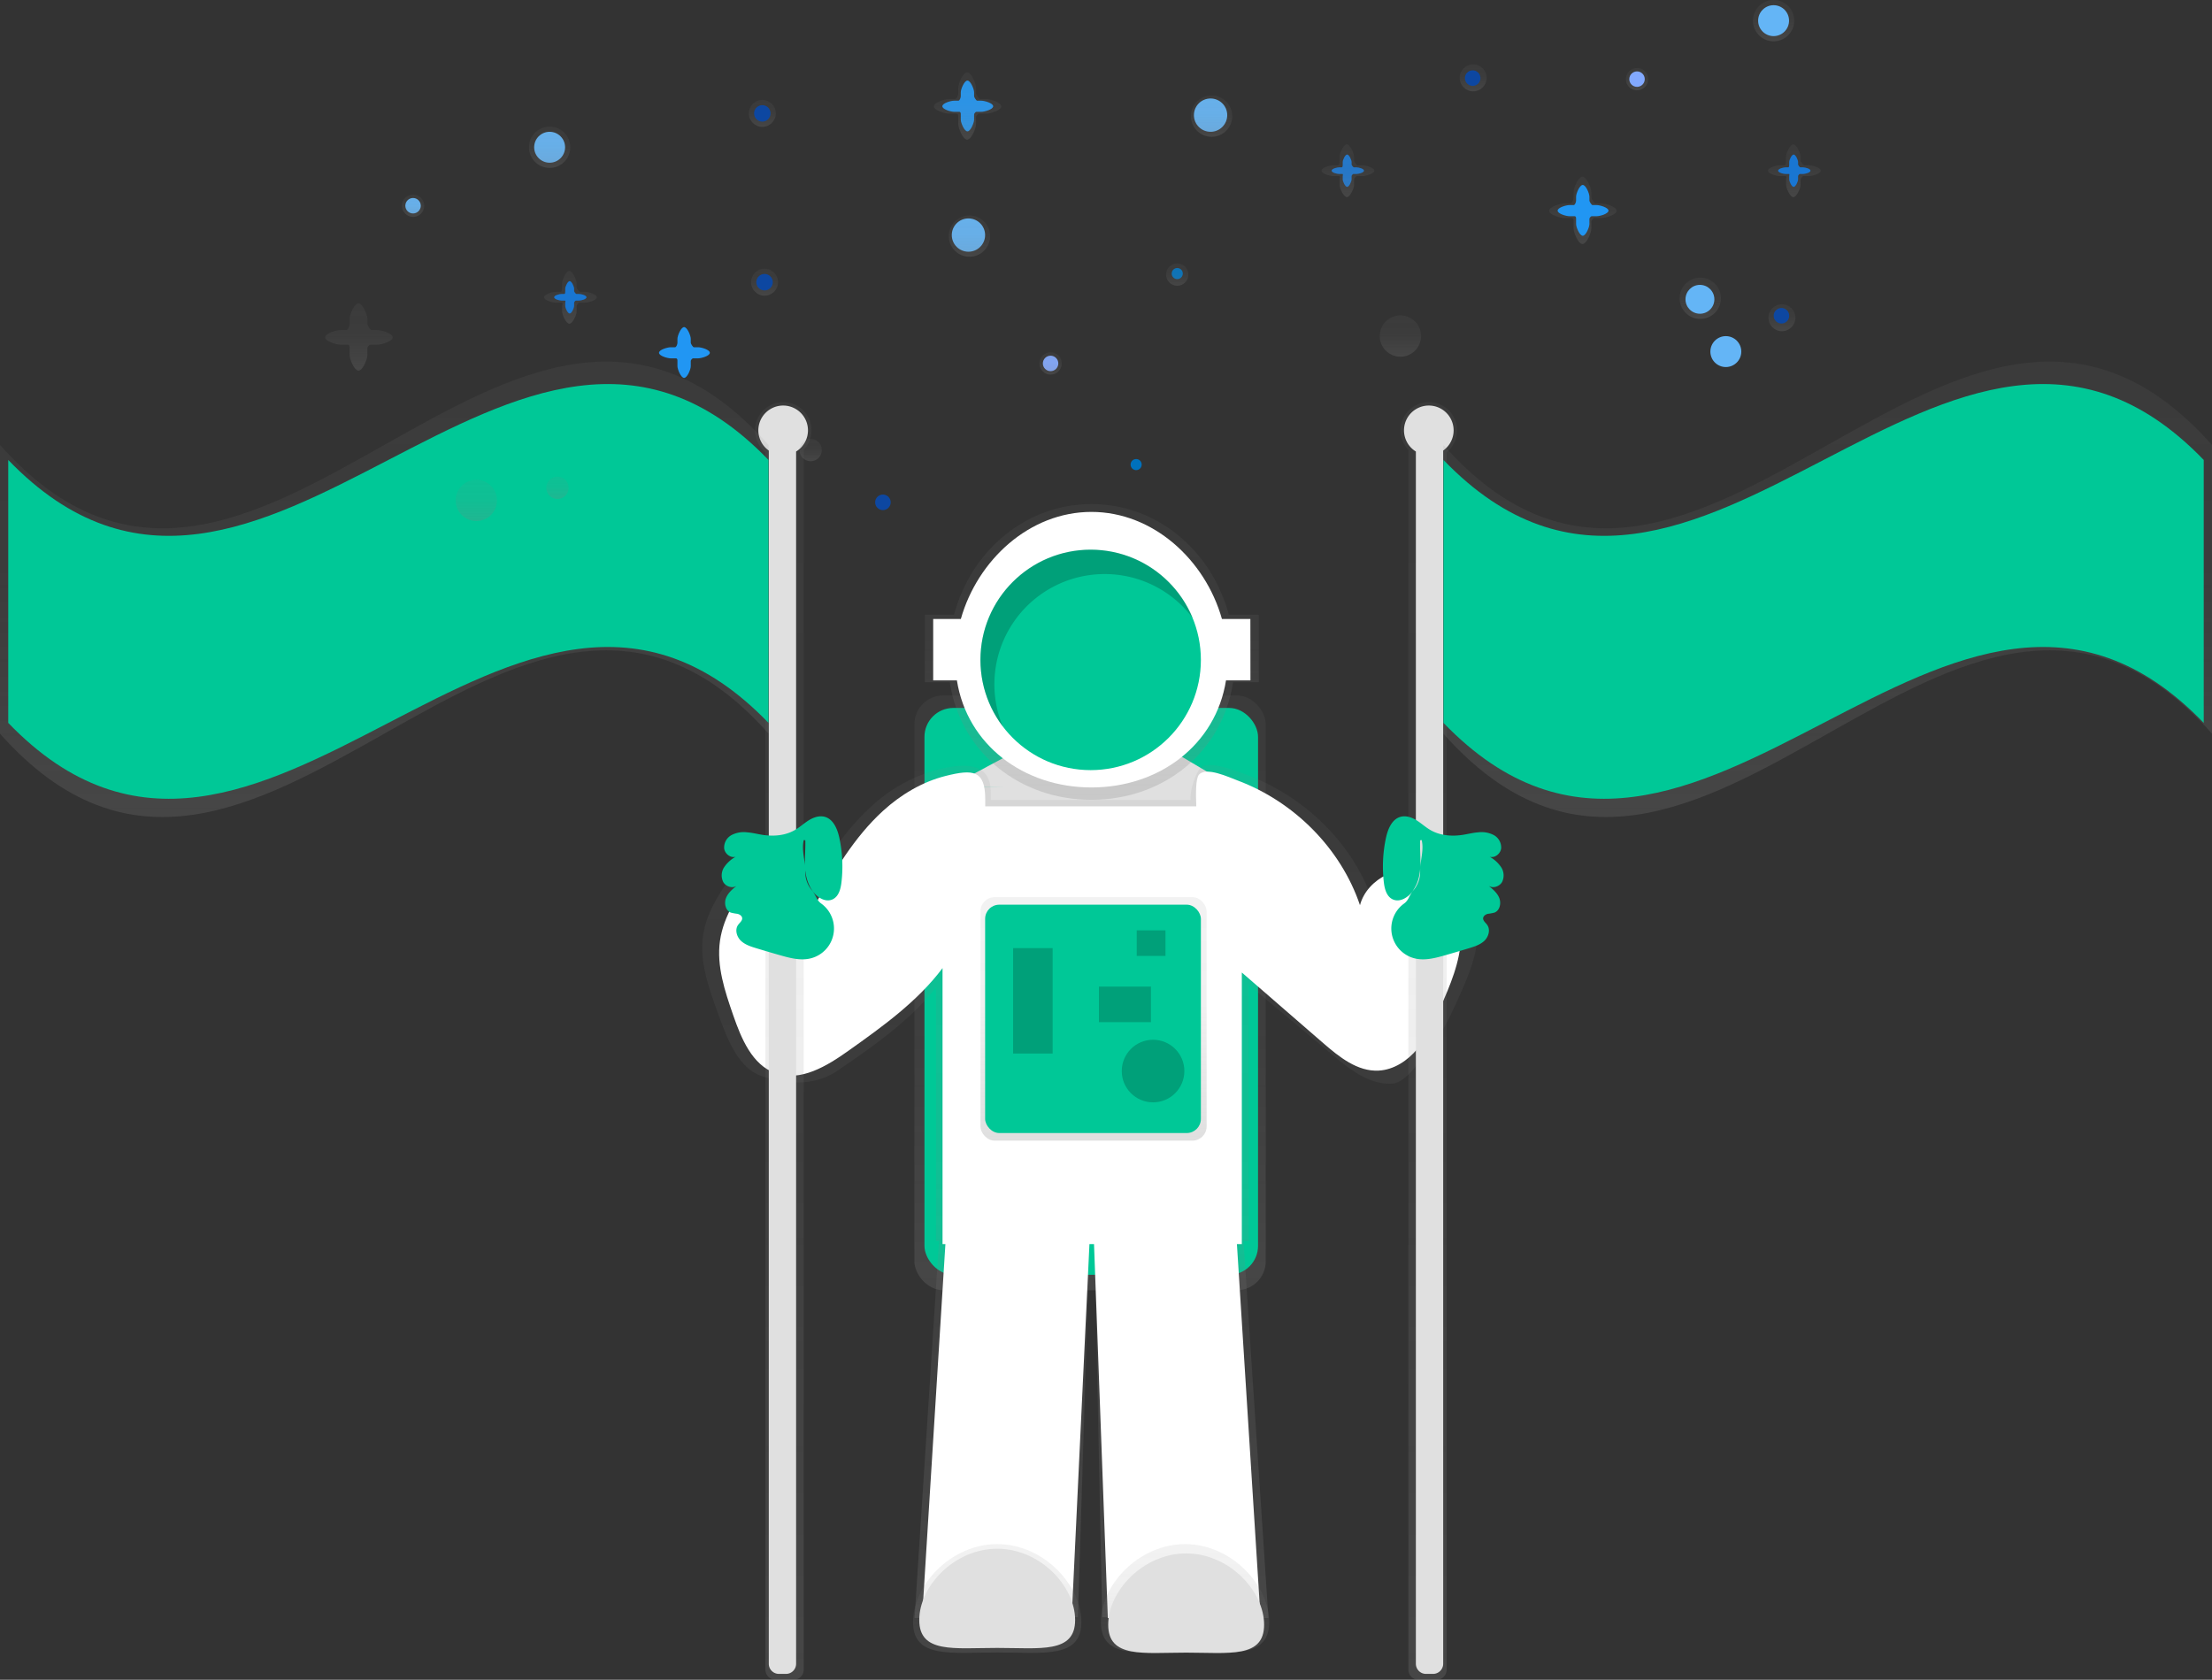 <svg id="a436c0d8-8277-40dc-b635-e2bbd8af3ae8" data-name="Layer 1" xmlns="http://www.w3.org/2000/svg" xmlns:xlink="http://www.w3.org/1999/xlink" width="995.79" height="756.3" viewBox="0 0 995.79 756.3"><rect x="0" y="0" width="995.79" height="756.3" fill="#333333" stroke="none"/><defs><linearGradient id="afc558c8-c8c4-43a0-9ff8-36c738bcadf8" x1="263.72" y1="238.68" x2="263.72" y2="208.45" gradientUnits="userSpaceOnUse"><stop offset="0" stop-color="gray" stop-opacity="0.25"/><stop offset="0.54" stop-color="gray" stop-opacity="0.12"/><stop offset="1" stop-color="gray" stop-opacity="0.1"/></linearGradient><linearGradient id="be82fdd5-66ab-49fc-8aef-9500b2c1a08e" x1="537.72" y1="134.68" x2="537.72" y2="104.45" xlink:href="#afc558c8-c8c4-43a0-9ff8-36c738bcadf8"/><linearGradient id="b48d588d-308d-4a6b-9b06-bb920dd362b3" x1="814.72" y1="181.68" x2="814.72" y2="151.45" xlink:href="#afc558c8-c8c4-43a0-9ff8-36c738bcadf8"/><linearGradient id="fc40df44-a3eb-403a-93a3-c2e14ff8183d" x1="358.87" y1="217.6" x2="358.87" y2="193.82" xlink:href="#afc558c8-c8c4-43a0-9ff8-36c738bcadf8"/><linearGradient id="b9a74a8c-4f86-4b12-a01e-b38b12640f79" x1="708.87" y1="160.6" x2="708.87" y2="136.82" xlink:href="#afc558c8-c8c4-43a0-9ff8-36c738bcadf8"/><linearGradient id="e1cc7b1e-4a38-4d88-bc31-d957dc0e789b" x1="909.87" y1="160.6" x2="909.87" y2="136.82" xlink:href="#afc558c8-c8c4-43a0-9ff8-36c738bcadf8"/><linearGradient id="a786e464-0004-4162-bf9c-1c77ea556f3f" x1="343.18" y1="57.12" x2="343.18" y2="44.98" xlink:href="#afc558c8-c8c4-43a0-9ff8-36c738bcadf8"/><linearGradient id="ed7113af-a3f6-4b83-ad2a-4145c0897ac0" x1="344.18" y1="133.12" x2="344.18" y2="120.98" xlink:href="#afc558c8-c8c4-43a0-9ff8-36c738bcadf8"/><linearGradient id="bcce56f4-6100-452c-94c0-0e4dd07d63d7" x1="663.18" y1="41.12" x2="663.18" y2="28.98" xlink:href="#afc558c8-c8c4-43a0-9ff8-36c738bcadf8"/><linearGradient id="f80e6619-6a6a-4d27-b58b-13c487a3d966" x1="802.18" y1="149.12" x2="802.18" y2="136.98" xlink:href="#afc558c8-c8c4-43a0-9ff8-36c738bcadf8"/><linearGradient id="f9495c88-7725-4ca5-9368-72e54c981d92" x1="490.73" y1="580.9" x2="490.73" y2="313.1" xlink:href="#afc558c8-c8c4-43a0-9ff8-36c738bcadf8"/><linearGradient id="b82d2768-795c-4dc2-9de8-934b40644624" x1="592.83" y1="800.34" x2="592.83" y2="416.27" xlink:href="#afc558c8-c8c4-43a0-9ff8-36c738bcadf8"/><linearGradient id="e991d392-04f4-4018-b9d8-24ee41179e03" x1="593.61" y1="431.93" x2="593.61" y2="298.81" xlink:href="#afc558c8-c8c4-43a0-9ff8-36c738bcadf8"/><linearGradient id="f4033a33-768d-491b-9f07-cdde246aef8f" x1="551.03" y1="816.05" x2="551.03" y2="767.07" xlink:href="#afc558c8-c8c4-43a0-9ff8-36c738bcadf8"/><linearGradient id="bd26dae2-ae14-4e05-844d-7f17be67c7f9" x1="635.59" y1="816.05" x2="635.59" y2="767.07" xlink:href="#afc558c8-c8c4-43a0-9ff8-36c738bcadf8"/><linearGradient id="a2f70ec8-8dd0-4c65-80e1-e3da54a3f4f7" x1="745.34" y1="828.15" x2="745.34" y2="252.93" xlink:href="#afc558c8-c8c4-43a0-9ff8-36c738bcadf8"/><linearGradient id="e5b0ae8b-f5f0-41eb-bef6-53438e13ac16" x1="924.91" y1="439.7" x2="924.91" y2="234.67" xlink:href="#afc558c8-c8c4-43a0-9ff8-36c738bcadf8"/><linearGradient id="f0273ade-576a-4ad8-9a6f-7fc7971c2987" x1="436.34" y1="828.15" x2="436.34" y2="252.93" gradientTransform="matrix(-1, 0, 0, 1, 891, 0)" xlink:href="#afc558c8-c8c4-43a0-9ff8-36c738bcadf8"/><linearGradient id="e88a7565-ba81-4ab7-95f1-6629f0af5c08" x1="615.91" y1="439.7" x2="615.91" y2="234.67" gradientTransform="matrix(-1, 0, 0, 1, 891, 0)" xlink:href="#afc558c8-c8c4-43a0-9ff8-36c738bcadf8"/><linearGradient id="bf514d7a-d100-48d8-89e1-e526b58397db" x1="492.29" y1="513.56" x2="492.29" y2="403.93" xlink:href="#afc558c8-c8c4-43a0-9ff8-36c738bcadf8"/><linearGradient id="a76115cf-cd8c-4176-9a3c-9a73b10c4903" x1="798.43" y1="18.6" x2="798.43" y2="0" xlink:href="#afc558c8-c8c4-43a0-9ff8-36c738bcadf8"/><linearGradient id="a32a47df-12b4-443d-9765-8cd8524a5228" x1="765.43" y1="143.6" x2="765.43" y2="125" xlink:href="#afc558c8-c8c4-43a0-9ff8-36c738bcadf8"/><linearGradient id="be475b5a-0363-4725-9e86-39c6835f7bb0" x1="630.43" y1="160.6" x2="630.43" y2="142" xlink:href="#afc558c8-c8c4-43a0-9ff8-36c738bcadf8"/><linearGradient id="ba4f5741-eaf0-4ada-8124-dbf7ca11ac85" x1="545.43" y1="61.6" x2="545.43" y2="43" xlink:href="#afc558c8-c8c4-43a0-9ff8-36c738bcadf8"/><linearGradient id="ed21139e-2a95-41cd-b755-047a620bfa49" x1="436.43" y1="115.6" x2="436.43" y2="97" xlink:href="#afc558c8-c8c4-43a0-9ff8-36c738bcadf8"/><linearGradient id="e90eae1c-1fda-4179-aacd-c7bc40fa73b9" x1="247.43" y1="75.6" x2="247.43" y2="57" xlink:href="#afc558c8-c8c4-43a0-9ff8-36c738bcadf8"/><linearGradient id="abb092bc-1b17-4de6-b635-8e2be4eed0bd" x1="214.43" y1="234.6" x2="214.43" y2="216" xlink:href="#afc558c8-c8c4-43a0-9ff8-36c738bcadf8"/><linearGradient id="e8540004-522d-4b52-801f-b41ff9acf3f2" x1="736.95" y1="40.66" x2="736.95" y2="30.61" xlink:href="#afc558c8-c8c4-43a0-9ff8-36c738bcadf8"/><linearGradient id="b2f43547-506b-48c0-921d-dcf648161924" x1="472.95" y1="168.66" x2="472.95" y2="158.61" xlink:href="#afc558c8-c8c4-43a0-9ff8-36c738bcadf8"/><linearGradient id="a5f9757d-6ad9-4e45-a734-ac7d7f2fecf7" x1="185.95" y1="97.66" x2="185.95" y2="87.61" xlink:href="#afc558c8-c8c4-43a0-9ff8-36c738bcadf8"/><linearGradient id="a1b47319-948d-4901-bb26-91f5cee31525" x1="250.95" y1="224.66" x2="250.95" y2="214.61" xlink:href="#afc558c8-c8c4-43a0-9ff8-36c738bcadf8"/><linearGradient id="b1659724-cb8a-4fa8-b312-9f444de5ed18" x1="364.95" y1="207.66" x2="364.95" y2="197.61" xlink:href="#afc558c8-c8c4-43a0-9ff8-36c738bcadf8"/><linearGradient id="ec4cfa8f-50ab-441a-b17a-cb383eba365e" x1="529.95" y1="128.66" x2="529.95" y2="118.61" xlink:href="#afc558c8-c8c4-43a0-9ff8-36c738bcadf8"/></defs><title>Astronaut</title><path d="M543.89,117.19H542c-.39,0-1.37-1.55-1.37-2v-1.8c0-1.41-1.59-5.27-3-5.27s-3,3.86-3,5.27v1.8c0,.64-.49,2-1.09,2h-1.94c-1.41,0-5.27,1.09-5.27,2.5s3.86,2.5,5.27,2.5h2.31c.74,0,.72.75.72,1.14v2.4c0,1.41,1.59,5.27,3,5.27s3-3.86,3-5.27v-2.4c0-.32.64-1.14,1-1.14h2.31c1.41,0,5.27-1.09,5.27-2.5S545.3,117.19,543.89,117.19Z" transform="translate(-102.11 -71.85)" fill="#2196f3"/><path d="M271.88,220.43h-2.57c-.52,0-1.81-2.05-1.81-2.64v-2.38c0-1.86-2.11-7-4-7s-4,5.1-4,7v2.38c0,.84-.65,2.64-1.44,2.64h-2.56c-1.86,0-7,1.44-7,3.3s5.1,3.3,7,3.3h3.06c1,0,.94,1,.94,1.51v3.18c0,1.85,2.1,7,4,7s4-5.11,4-7v-3.18c0-.42.85-1.51,1.32-1.51h3.06c1.86,0,7-1.44,7-3.3S273.74,220.43,271.88,220.43Z" transform="translate(-102.11 -71.85)" fill="url(#afc558c8-c8c4-43a0-9ff8-36c738bcadf8)"/><path d="M545.88,116.43h-2.57c-.52,0-1.81-2.05-1.81-2.64v-2.38c0-1.86-2.11-7-4-7s-4,5.1-4,7v2.38c0,.84-.65,2.64-1.44,2.64h-2.56c-1.86,0-7,1.44-7,3.3s5.1,3.3,7,3.3h3.06c1,0,.94,1,.94,1.51v3.18c0,1.85,2.1,7,4,7s4-5.11,4-7v-3.18c0-.42.85-1.51,1.32-1.51h3.06c1.86,0,7-1.44,7-3.3S547.74,116.43,545.88,116.43Z" transform="translate(-102.11 -71.85)" fill="url(#be82fdd5-66ab-49fc-8aef-9500b2c1a08e)"/><path d="M822.88,163.43h-2.57c-.52,0-1.81-2.05-1.81-2.64v-2.38c0-1.86-2.11-7-4-7s-4,5.1-4,7v2.38c0,.84-.65,2.64-1.44,2.64h-2.56c-1.86,0-7,1.44-7,3.3s5.1,3.3,7,3.3h3.06c1,0,.94,1,.94,1.51v3.18c0,1.85,2.1,7,4,7s4-5.11,4-7v-3.18c0-.42.85-1.51,1.32-1.51h3.06c1.86,0,7-1.44,7-3.3S824.74,163.43,822.88,163.43Z" transform="translate(-102.11 -71.85)" fill="url(#b48d588d-308d-4a6b-9b06-bb920dd362b3)"/><path d="M712.81,147.19h-1.24c-.25,0-1-1-1-1.26v-1.15c0-.9-1.1-3.36-2-3.36s-2,2.46-2,3.36v1.15c0,.4,0,1.26-.41,1.26h-1.23c-.9,0-3.36.6-3.36,1.5s2.46,1.5,3.36,1.5h1.47c.47,0,.17.68.17.92v1.53c0,.9,1.1,3.36,2,3.36s2-2.46,2-3.36v-1.53c0-.2.52-.92.75-.92h1.48c.89,0,3.35-.6,3.35-1.5S713.7,147.19,712.81,147.19Z" transform="translate(-102.11 -71.85)" fill="#1976d2"/><path d="M365.28,203.23h-2c-.41,0-1.61-1.6-1.61-2.06V199.3c0-1.46-1.8-5.48-3.26-5.48s-3.26,4-3.26,5.48v1.87c0,.66,0,2.06-.66,2.06h-2c-1.46,0-5.48,1-5.48,2.45s4,2.44,5.48,2.44h2.4c.77,0,.28,1.11.28,1.5v2.5c0,1.47,1.79,5.48,3.26,5.48s3.26-4,3.26-5.48v-2.5c0-.33.85-1.5,1.22-1.5h2.4c1.47,0,5.48-1,5.48-2.44S366.75,203.23,365.28,203.23Z" transform="translate(-102.11 -71.85)" fill="url(#fc40df44-a3eb-403a-93a3-c2e14ff8183d)"/><path d="M715.28,146.23h-2c-.41,0-1.61-1.6-1.61-2.06V142.3c0-1.46-1.8-5.48-3.26-5.48s-3.26,4-3.26,5.48v1.87c0,.66,0,2.06-.66,2.06h-2c-1.46,0-5.48,1-5.48,2.45s4,2.44,5.48,2.44h2.4c.77,0,.28,1.11.28,1.5v2.5c0,1.47,1.79,5.48,3.26,5.48s3.26-4,3.26-5.48v-2.5c0-.33.85-1.5,1.22-1.5h2.4c1.47,0,5.48-1,5.48-2.44S716.75,146.23,715.28,146.23Z" transform="translate(-102.11 -71.85)" fill="url(#b9a74a8c-4f86-4b12-a01e-b38b12640f79)"/><path d="M916.28,146.23h-2c-.41,0-1.61-1.6-1.61-2.06V142.3c0-1.46-1.8-5.48-3.26-5.48s-3.26,4-3.26,5.48v1.87c0,.66,0,2.06-.66,2.06h-2c-1.46,0-5.48,1-5.48,2.45s4,2.44,5.48,2.44h2.4c.77,0,.28,1.11.28,1.5v2.5c0,1.47,1.79,5.48,3.26,5.48s3.26-4,3.26-5.48v-2.5c0-.33.85-1.5,1.22-1.5h2.4c1.47,0,5.48-1,5.48-2.44S917.75,146.23,916.28,146.23Z" transform="translate(-102.11 -71.85)" fill="url(#e1cc7b1e-4a38-4d88-bc31-d957dc0e789b)"/><path d="M362.81,204.19h-1.24c-.25,0-1-1-1-1.26v-1.15c0-.9-1.1-3.36-2-3.36s-2,2.46-2,3.36v1.15c0,.4,0,1.26-.41,1.26h-1.23c-.9,0-3.36.6-3.36,1.5s2.46,1.5,3.36,1.5h1.47c.47,0,.17.68.17.92v1.53c0,.9,1.1,3.36,2,3.36s2-2.46,2-3.36v-1.53c0-.2.52-.92.75-.92h1.48c.89,0,3.35-.6,3.35-1.5S363.7,204.19,362.81,204.19Z" transform="translate(-102.11 -71.85)" fill="#1976d2"/><circle cx="544.97" cy="51.84" r="7.5" fill="#64b5f6"/><circle cx="529.97" cy="123.17" r="2.5" fill="#0071bc"/><circle cx="247.43" cy="66.3" r="6.96" fill="#64b5f6"/><circle cx="185.95" cy="92.63" r="3.48" fill="#64b5f6"/><circle cx="472.95" cy="163.63" r="3.48" fill="#82a9ff"/><circle cx="214.27" cy="225.76" r="6.5" fill="#82a9ff"/><circle cx="343.18" cy="51.05" r="6.07" fill="url(#a786e464-0004-4162-bf9c-1c77ea556f3f)"/><circle cx="344.18" cy="127.05" r="6.07" fill="url(#ed7113af-a3f6-4b83-ad2a-4145c0897ac0)"/><circle cx="663.18" cy="35.05" r="6.07" fill="url(#bcce56f4-6100-452c-94c0-0e4dd07d63d7)"/><circle cx="802.18" cy="143.05" r="6.07" fill="url(#f80e6619-6a6a-4d27-b58b-13c487a3d966)"/><circle cx="343.18" cy="51.05" r="3.71" fill="#0d47a1"/><circle cx="435.97" cy="105.84" r="7.5" fill="#64b5f6"/><rect x="411.64" y="313.1" width="158.17" height="267.8" rx="13" fill="url(#f9495c88-7725-4ca5-9368-72e54c981d92)"/><rect x="416.17" y="318.74" width="150.17" height="255.21" rx="13" fill="#00c897"/><polyline points="416.17 664.36 482.49 664.36 466.18 730.97" fill="none"/><polygon points="536.72 380.06 450.94 381.83 427.19 354.54 555.07 352.24 536.72 380.06" fill="#e0e0e0"/><polygon points="555.07 354.37 427.19 354.37 452.71 340.72 527.86 338.24 555.07 354.37" fill="#e0e0e0"/><path d="M751.58,462.48c-12.09-5.36-28.3,2-31.74,14.37-9.09-25.88-31.1-47-57.54-56.54-4.37-1.58-16.5-6.39-19.86-2.64-1.56,1.74-4.57,8.61-4.38,14.34H548.13c0-1.12,0-2.24,0-3.36,0-13.07-10.51-13.52-23.21-10.47a70.4,70.4,0,0,0-29.63,15.92c-13.51,11.91-22.9,27.45-32.08,42.72l-16-15.89c-1.76-1.75-3.86-3.63-6.39-3.51-2.68.13-4.62,2.44-6.18,4.54-7.06,9.52-14.34,19.53-16,31.12-1.66,11.41,2.31,22.81,6.23,33.69,3.82,10.64,8.9,25.68,19.89,29.47,11.83,4.09,24.31,4.57,34.55-2.44,16-11,32.49-22.37,44.17-37.42V630.64h1.35l-11,169.7,73.54-.38,5.25-169.32h2.16L598.31,800l74.82.38-11.21-169.7h2.32V515.24l2,1.66,36.29,30.35c7.55,6.32,16.19,13,26.17,12.51,7.17-.36,13.67-12.38,18.25-17.71s7.55-11.75,10.46-18.09c4.82-10.49,9.73-21.33,10.06-32.8S762.4,467.27,751.58,462.48Z" transform="translate(-102.11 -71.85)" fill="url(#b82d2768-795c-4dc2-9de8-934b40644624)"/><path d="M744.7,465.12c-11.57-5.31-27.07,2-30.36,14.27-8.7-25.69-29.75-46.61-55-56.1-4.19-1.57-14.29-6.34-17.5-2.63-1.5,1.73-1.38,8.55-1.2,14.24h-95c0-1.12,0-2.23,0-3.34-.05-13-5.57-13.41-17.72-10.38-10.59,2.64-20.33,8.46-28.34,15.79-12.93,11.82-21.91,27.23-30.68,42.39l-15.32-15.77c-1.69-1.73-3.7-3.61-6.12-3.49s-4.41,2.42-5.91,4.51c-6.75,9.45-13.71,19.38-15.33,30.88-1.59,11.32,2.21,22.63,5.95,33.43,3.66,10.55,8.52,22.36,19,26.13,11.31,4.05,23.25-3.24,33-10.19,15.34-10.88,31.07-22.2,42.25-37.13V632h1.29l-10.5,168.37h67.34l8-168.37h2.06l6.22,168.37h68.76L658.94,632h2.21V509.71l1.89,1.64,34.71,30.11c7.22,6.27,15.49,12.92,25,12.42,6.87-.36,13.08-4.52,17.47-9.81s7.22-11.66,10-17.94c4.61-10.41,9.31-21.16,9.62-32.55S755.05,469.88,744.7,465.12Z" transform="translate(-102.11 -71.85)" fill="#fff"/><path d="M668.79,348.62H655.31c-7.93-29.27-32.62-49.81-61.87-49.81s-53.93,20.54-61.86,49.81H518.44V379h11.24c4.84,31.84,31.54,52.94,63.76,52.94s58.93-21.1,63.77-52.94h11.58Z" transform="translate(-102.11 -71.85)" fill="url(#e991d392-04f4-4018-b9d8-24ee41179e03)"/><path d="M665,350.54h-12.8c-7.53-26.66-31-48.21-58.77-48.21s-51.23,21.55-58.77,48.21H522.21v27.64h10.67c4.6,29,30,48.21,60.57,48.21s56-19.22,60.58-48.21h11Z" transform="translate(-102.11 -71.85)" fill="#fff"/><circle cx="490.99" cy="297.12" r="49.62" fill="#00c897"/><path d="M588.92,802.13c0,16.57-17,13.73-37.89,13.73s-37.89,2.84-37.89-13.73,17-35.06,37.89-35.06S588.92,785.56,588.92,802.13Z" transform="translate(-102.11 -71.85)" fill="url(#f4033a33-768d-491b-9f07-cdde246aef8f)"/><path d="M673.48,802.13c0,16.57-17,13.73-37.89,13.73s-37.89,2.84-37.89-13.73,17-35.06,37.89-35.06S673.48,785.56,673.48,802.13Z" transform="translate(-102.11 -71.85)" fill="url(#bd26dae2-ae14-4e05-844d-7f17be67c7f9)"/><path d="M586.11,801.23c0,15.17-15.71,12.58-35.08,12.58s-35.09,2.59-35.09-12.58,15.71-32.08,35.09-32.08S586.11,786.06,586.11,801.23Z" transform="translate(-102.11 -71.85)" fill="#e0e0e0"/><path d="M671.18,803.36c0,15.17-15.71,12.57-35.08,12.57S601,818.53,601,803.36s15.71-32.09,35.09-32.09S671.18,788.19,671.18,803.36Z" transform="translate(-102.11 -71.85)" fill="#e0e0e0"/><path d="M758.05,265.64a12.72,12.72,0,1,0-21.92,8.76V823.6a4.56,4.56,0,0,0,4.55,4.55h8.13a4.57,4.57,0,0,0,4.55-4.55V275.51A12.69,12.69,0,0,0,758.05,265.64Z" transform="translate(-102.11 -71.85)" fill="url(#a2f70ec8-8dd0-4c65-80e1-e3da54a3f4f7)"/><path d="M756.5,265.64a11.17,11.17,0,1,0-17,9.5V821A4.55,4.55,0,0,0,744,825.5h3.25a4.56,4.56,0,0,0,4.55-4.54V274.71A11.15,11.15,0,0,0,756.5,265.64Z" transform="translate(-102.11 -71.85)" fill="#e0e0e0"/><path d="M738.29,472.72c-2,3.09-6,5.66-9.33,4-2.68-1.33-3.54-4.69-3.88-7.66a61.27,61.27,0,0,1,.95-19.94c.86-4,2.69-8.47,6.62-9.52,2.46-.65,5.07.28,7.23,1.63s4,3.1,6.23,4.37c4.24,2.44,9.4,2.88,14.24,2.17,2.4-.35,4.76-1,7.17-1.17a11.94,11.94,0,0,1,7.05,1.23,6.37,6.37,0,0,1,3.32,6c-.3,2.41-2.84,4.45-5.17,3.77a14.85,14.85,0,0,1,5.18,4.71,6.73,6.73,0,0,1,.38,6.71c-1.2,2-4.16,3-6.07,1.61,1.95,1.6,4,3.3,4.88,5.65s.17,5.53-2.18,6.45a20.37,20.37,0,0,1-3,.56c-1,.24-2,.92-2.13,1.95-.09,1.19,1.1,2,1.8,3,1.57,2.12.7,5.31-1.19,7.14s-4.52,2.65-7,3.41c-3.76,1.13-7.52,2.26-11.3,3.32-4.14,1.16-8.48,2.24-12.68,1.34a13.86,13.86,0,0,1-5.16-24.83c2.07-1.48,2.45-4,4.12-5.89a12.78,12.78,0,0,0,3.05-8.77c0-4.72,1.8-9.28.7-13.87-.26,0-.45.05-.71.1C741.14,458.07,743,465.57,738.29,472.72Z" transform="translate(-102.11 -71.85)" fill="#00c897"/><path d="M1097.89,402.18c-115.32-130-230.64,130-346,0v-130c115.32,130,230.64-130,346,0Z" transform="translate(-102.11 -71.85)" fill="url(#e5b0ae8b-f5f0-41eb-bef6-53438e13ac16)"/><path d="M1094.18,397.32C980.1,278.94,866,515.71,751.93,397.32V278.94c114.08,118.38,228.17-118.39,342.25,0Z" transform="translate(-102.11 -71.85)" fill="#00c897"/><path d="M442,265.64a12.72,12.72,0,1,1,21.92,8.76V823.6a4.56,4.56,0,0,1-4.55,4.55h-8.13a4.57,4.57,0,0,1-4.55-4.55V275.51A12.69,12.69,0,0,1,442,265.64Z" transform="translate(-102.11 -71.85)" fill="url(#f0273ade-576a-4ad8-9a6f-7fc7971c2987)"/><path d="M443.5,265.64a11.17,11.17,0,1,1,17,9.5V821A4.55,4.55,0,0,1,456,825.5h-3.25a4.56,4.56,0,0,1-4.55-4.54V274.71A11.15,11.15,0,0,1,443.5,265.64Z" transform="translate(-102.11 -71.85)" fill="#e0e0e0"/><path d="M102.11,402.18c115.32,130,230.64-130,346,0v-130c-115.32-130-230.64,130-346,0Z" transform="translate(-102.11 -71.85)" fill="url(#e88a7565-ba81-4ab7-95f1-6629f0af5c08)"/><path d="M105.82,397.32c114.08,118.39,228.17-118.38,342.25,0V278.94C334,160.55,219.9,397.32,105.82,278.94Z" transform="translate(-102.11 -71.85)" fill="#00c897"/><rect x="441.39" y="403.93" width="101.8" height="109.63" rx="6.38" fill="url(#bf514d7a-d100-48d8-89e1-e526b58397db)"/><rect x="443.48" y="407.32" width="97.13" height="102.82" rx="6.38" fill="#00c897"/><rect x="456.08" y="426.88" width="17.8" height="47.46" opacity="0.2"/><rect x="494.72" y="444.2" width="23.41" height="16.02" opacity="0.2"/><rect x="511.73" y="418.88" width="12.94" height="11.51" opacity="0.2"/><circle cx="519.08" cy="482.23" r="14.09" opacity="0.2"/><path d="M599.36,330.31A49.55,49.55,0,0,1,639,350.05a49.63,49.63,0,1,0-85.5,48.8,49.64,49.64,0,0,1,45.88-68.54Z" transform="translate(-102.11 -71.85)" opacity="0.2"/><path d="M416.39,228.19h-1.94c-.39,0-1.37-1.55-1.37-2v-1.8c0-1.41-1.59-5.27-3-5.27s-3,3.86-3,5.27v1.8c0,.64-.49,2-1.09,2h-1.94c-1.41,0-5.27,1.09-5.27,2.5s3.86,2.5,5.27,2.5h2.31c.74,0,.72.75.72,1.14v2.4c0,1.41,1.59,5.27,3,5.27s3-3.86,3-5.27v-2.4c0-.32.64-1.14,1-1.14h2.31c1.41,0,5.27-1.09,5.27-2.5S417.8,228.19,416.39,228.19Z" transform="translate(-102.11 -71.85)" fill="#2196f3"/><circle cx="397.47" cy="226.17" r="3.5" fill="#0d47a1"/><circle cx="776.93" cy="158.3" r="6.96" fill="#64b5f6"/><circle cx="511.47" cy="209.17" r="2.5" fill="#0071bc"/><circle cx="344.18" cy="127.05" r="3.71" fill="#0d47a1"/><path d="M820.89,164.19H819c-.39,0-1.37-1.55-1.37-2v-1.8c0-1.41-1.59-5.27-3-5.27s-3,3.86-3,5.27v1.8c0,.64-.49,2-1.09,2h-1.94c-1.41,0-5.27,1.09-5.27,2.5s3.86,2.5,5.27,2.5h2.31c.74,0,.72.75.72,1.14v2.4c0,1.41,1.59,5.27,3,5.27s3-3.86,3-5.27v-2.4c0-.32.64-1.14,1-1.14h2.31c1.41,0,5.27-1.09,5.27-2.5S822.3,164.19,820.89,164.19Z" transform="translate(-102.11 -71.85)" fill="#2196f3"/><path d="M913.81,147.19h-1.24c-.25,0-1-1-1-1.26v-1.15c0-.9-1.1-3.36-2-3.36s-2,2.46-2,3.36v1.15c0,.4,0,1.26-.41,1.26h-1.23c-.9,0-3.36.6-3.36,1.5s2.46,1.5,3.36,1.5h1.47c.47,0,.17.68.17.92v1.53c0,.9,1.1,3.36,2,3.36s2-2.46,2-3.36v-1.53c0-.2.52-.92.75-.92h1.48c.89,0,3.35-.6,3.35-1.5S914.7,147.19,913.81,147.19Z" transform="translate(-102.11 -71.85)" fill="#1976d2"/><circle cx="801.97" cy="142.17" r="3.5" fill="#0d47a1"/><circle cx="662.97" cy="35.17" r="3.5" fill="#0d47a1"/><circle cx="798.43" cy="9.3" r="9.3" fill="url(#a76115cf-cd8c-4176-9a3c-9a73b10c4903)"/><circle cx="765.43" cy="134.3" r="9.3" fill="url(#a32a47df-12b4-443d-9765-8cd8524a5228)"/><circle cx="630.43" cy="151.3" r="9.3" fill="url(#be475b5a-0363-4725-9e86-39c6835f7bb0)"/><circle cx="545.43" cy="52.3" r="9.3" fill="url(#ba4f5741-eaf0-4ada-8124-dbf7ca11ac85)"/><circle cx="436.43" cy="106.3" r="9.3" fill="url(#ed21139e-2a95-41cd-b755-047a620bfa49)"/><circle cx="247.43" cy="66.3" r="9.3" fill="url(#e90eae1c-1fda-4179-aacd-c7bc40fa73b9)"/><circle cx="214.43" cy="225.3" r="9.3" fill="url(#abb092bc-1b17-4de6-b635-8e2be4eed0bd)"/><circle cx="798.43" cy="9.3" r="6.96" fill="#64b5f6"/><circle cx="736.95" cy="35.63" r="5.03" fill="url(#e8540004-522d-4b52-801f-b41ff9acf3f2)"/><circle cx="472.95" cy="163.63" r="5.03" fill="url(#b2f43547-506b-48c0-921d-dcf648161924)"/><circle cx="185.95" cy="92.63" r="5.03" fill="url(#a5f9757d-6ad9-4e45-a734-ac7d7f2fecf7)"/><circle cx="250.95" cy="219.63" r="5.03" fill="url(#a1b47319-948d-4901-bb26-91f5cee31525)"/><circle cx="364.95" cy="202.63" r="5.03" fill="url(#b1659724-cb8a-4fa8-b312-9f444de5ed18)"/><circle cx="529.95" cy="123.63" r="5.03" fill="url(#ec4cfa8f-50ab-441a-b17a-cb383eba365e)"/><circle cx="736.95" cy="35.63" r="3.48" fill="#82a9ff"/><circle cx="765.27" cy="134.76" r="6.5" fill="#64b5f6"/><path d="M467.71,472.72c2.05,3.09,6,5.66,9.33,4,2.68-1.33,3.54-4.69,3.88-7.66a61.27,61.27,0,0,0-.95-19.94c-.86-4-2.69-8.47-6.62-9.52-2.46-.65-5.07.28-7.23,1.63s-4,3.1-6.23,4.37c-4.24,2.44-9.4,2.88-14.24,2.17-2.4-.35-4.76-1-7.17-1.17a11.94,11.94,0,0,0-7.05,1.23,6.37,6.37,0,0,0-3.32,6c.3,2.41,2.84,4.45,5.17,3.77a14.85,14.85,0,0,0-5.18,4.71,6.73,6.73,0,0,0-.38,6.71c1.2,2,4.16,3,6.07,1.61-2,1.6-4,3.3-4.88,5.65s-.17,5.53,2.18,6.45a20.37,20.37,0,0,0,3,.56c1,.24,2.05.92,2.13,1.95.09,1.19-1.1,2-1.8,3-1.57,2.12-.7,5.31,1.19,7.14s4.52,2.65,7,3.41c3.76,1.13,7.52,2.26,11.3,3.32,4.14,1.16,8.48,2.24,12.68,1.34a13.86,13.86,0,0,0,5.16-24.83c-2.07-1.48-2.45-4-4.12-5.89a12.78,12.78,0,0,1-3-8.77c0-4.72-1.8-9.28-.7-13.87.26,0,.45.05.71.1C464.86,458.07,463,465.57,467.71,472.72Z" transform="translate(-102.11 -71.85)" fill="#00c897"/></svg>